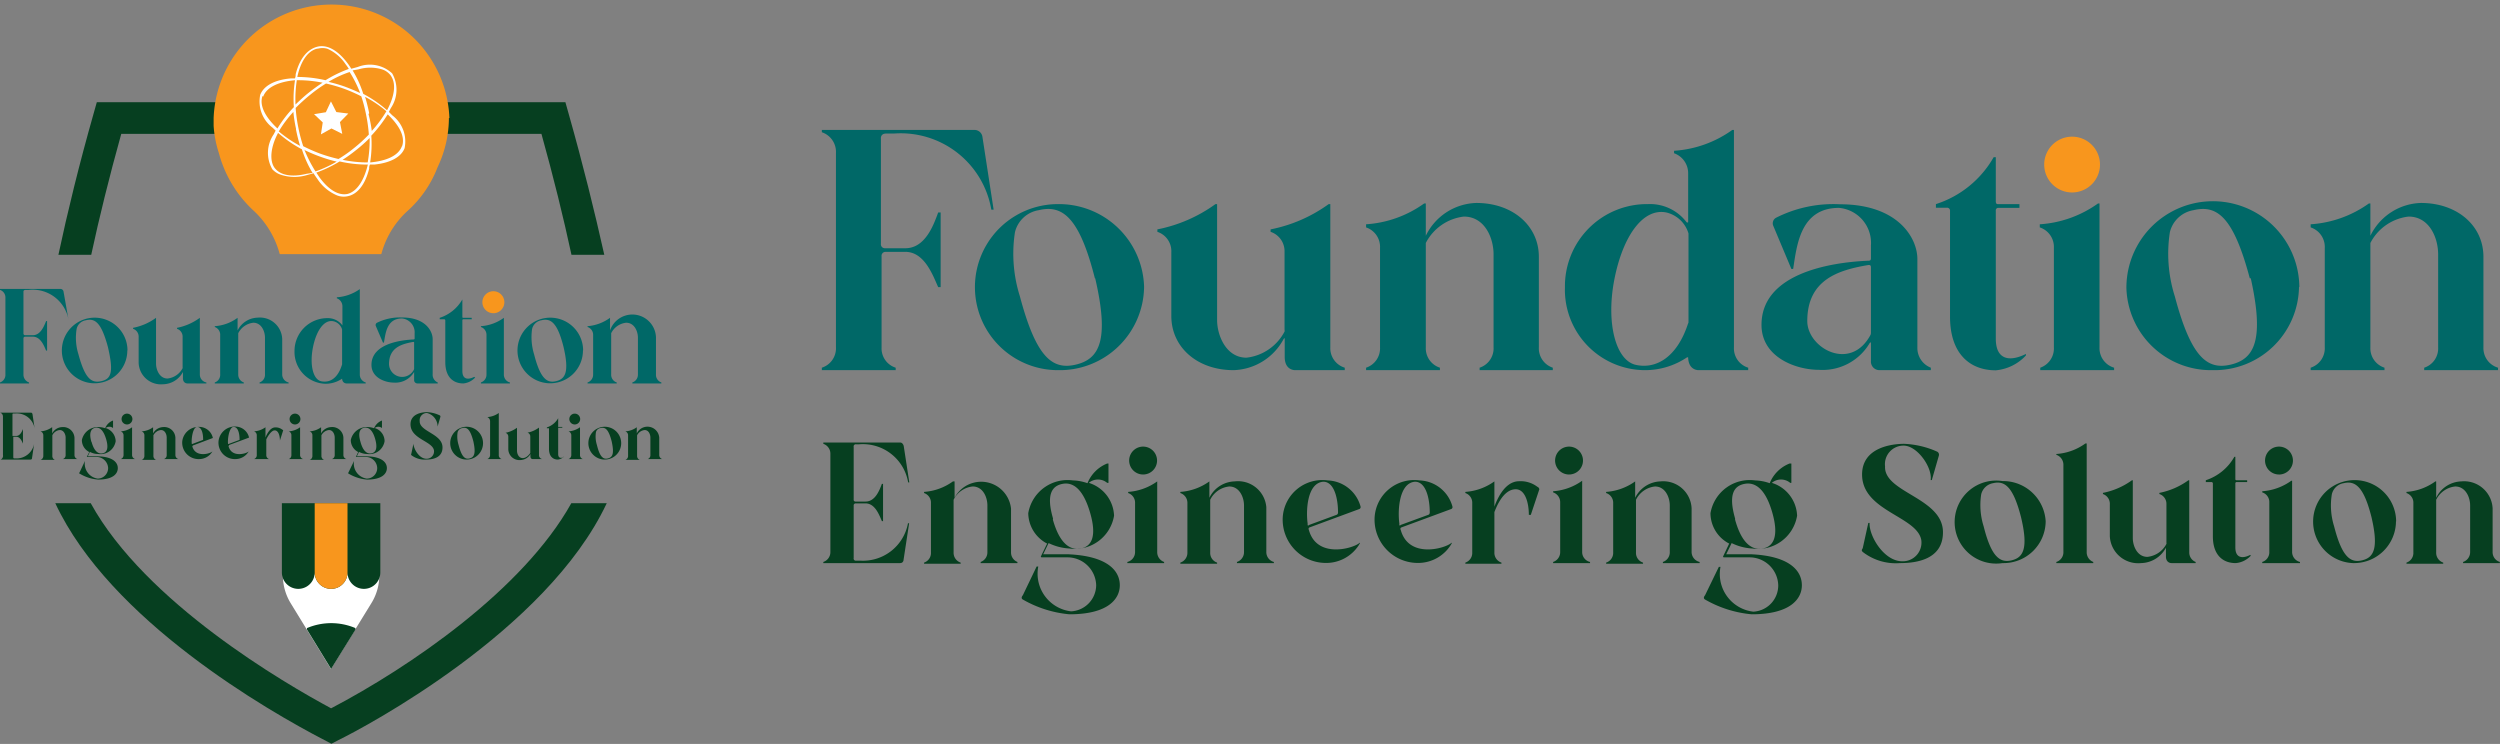 <svg id="Layer_1" data-name="Layer 1" xmlns="http://www.w3.org/2000/svg" viewBox="0 0 152.37 45.34"><rect x="0" y="0" width="152.37" height="45.34" fill="#808080" stroke="none"/><defs><style>.cls-1{fill:#006867;}.cls-2{fill:#f8961d;}.cls-3{fill:#063f20;}.cls-4{fill:#fff;}</style></defs><title>Logo</title><path class="cls-1" d="M61.7,10.69l.68,4.42h-.14a5.6,5.6,0,0,0-5.94-4.64h-.47c-.37,0-.32.32-.32.32v6.4a.24.24,0,0,0,.25.27H57c1.22,0,1.73-1.44,2-2.18h.15v4.55H59c-.32-.71-.83-2.15-2-2.15h-1.2a.24.24,0,0,0-.25.27v5.57a1.23,1.23,0,0,0,.86,1.22v.15h-4.5v-.15a1.24,1.24,0,0,0,.86-1.24V11.64a1.26,1.26,0,0,0-.86-1.25v-.14h9.34A.49.49,0,0,1,61.7,10.69Z" transform="translate(-1.82 -2.33)"/><path class="cls-1" d="M71.55,19.81a5.14,5.14,0,0,1-5.25,5.08h0a5.06,5.06,0,1,1,0-10.12A5.19,5.19,0,0,1,71.55,19.81Zm-3-.52c-.95-3.76-2-4.49-3.42-4.15a1.78,1.78,0,0,0-1.45,1.34,8.61,8.61,0,0,0,.3,3.91c1,3.77,2,4.5,3.42,4.16S69.45,23.08,68.57,19.29Z" transform="translate(-1.82 -2.33)"/><path class="cls-1" d="M83.78,24.74v.15h-3s-.66.05-.66-.81V23c0-.05,0-.1-.07,0A3.58,3.58,0,0,1,77,24.89c-2.2,0-3.79-1.39-3.79-3.3V17.7a1.24,1.24,0,0,0-.85-1.24v-.15a9,9,0,0,0,3.54-1.54H76v7.07c0,.92.54,2.29,1.79,2.29a3,3,0,0,0,2.32-1.59.45.45,0,0,0,0-.14V17.68a1.24,1.24,0,0,0-.85-1.22v-.15a9,9,0,0,0,3.54-1.54h.1V23.5A1.24,1.24,0,0,0,83.78,24.74Z" transform="translate(-1.82 -2.33)"/><path class="cls-1" d="M96.46,24.74v.15H92v-.15a1.24,1.24,0,0,0,.85-1.24V17.83c0-1-.54-2.3-1.81-2.3a3,3,0,0,0-2.32,1.61V23.5a1.24,1.24,0,0,0,.86,1.24v.15h-4.5v-.15a1.24,1.24,0,0,0,.85-1.24V17.44a1.25,1.25,0,0,0-.85-1.25V16a6.83,6.83,0,0,0,3.54-1.27h.1V16.7s0,.08,0,0a3.53,3.53,0,0,1,3.08-2c2.22,0,3.81,1.39,3.81,3.28V23.5A1.24,1.24,0,0,0,96.46,24.74Z" transform="translate(-1.82 -2.33)"/><path class="cls-1" d="M108.37,24.74v.15h-3s-.61.05-.66-.73c0-.08,0-.05-.07-.05a4.58,4.58,0,0,1-2.62.78,4.9,4.9,0,0,1-4.82-5.06,5,5,0,0,1,5.06-5.06,2.79,2.79,0,0,1,2.35,1.1c.05.05.1,0,.1,0V12.91a1.29,1.29,0,0,0-.86-1.24v-.15a6.85,6.85,0,0,0,3.55-1.27h.1V23.5A1.23,1.23,0,0,0,108.37,24.74Zm-3.64-2.83V16.56a1.85,1.85,0,0,0-1.35-1.28c-1.44-.29-2.66,1.47-3.17,4.09s.07,4.93,1.32,5.2,2.51-.49,3.17-2.51C104.73,22,104.73,22,104.73,21.91Z" transform="translate(-1.82 -2.33)"/><path class="cls-1" d="M119.5,24.74v.15h-3.13a.52.52,0,0,1-.52-.56v-1.1s0-.07-.07,0a3.33,3.33,0,0,1-3.1,1.64c-1.4,0-3.5-.76-3.5-2.74,0-3.57,5.43-3.86,6.5-3.91.08,0,.17,0,.17-.14v-.79A2.14,2.14,0,0,0,113.9,15c-2.37,0-2.57,2.32-2.79,3.72H111l-1.1-2.62a.39.39,0,0,1,.15-.49,7.72,7.72,0,0,1,3.91-.83c3.57,0,4.72,2.08,4.72,3.33v5.4A1.29,1.29,0,0,0,119.5,24.74Zm-3.65-2.12v-4c0-.14-.09-.14-.14-.14-1.86.31-3.74.9-3.74,3.42,0,1.64,2.64,3.13,3.86.83A.55.55,0,0,0,115.85,22.62Z" transform="translate(-1.82 -2.33)"/><path class="cls-1" d="M125.29,24a2.85,2.85,0,0,1-1.83.9c-1.57,0-2.79-1-2.79-3.27V15.19a.18.18,0,0,0-.2-.2h-.66v-.22a6.24,6.24,0,0,0,3.52-2.86h.13V14.6c0,.2.12.17.17.17h1.27V15h-1.27a.15.15,0,0,0-.17.17l0,7.8c0,1.37.93,1.39,1.84.93Z" transform="translate(-1.82 -2.33)"/><path class="cls-1" d="M130.67,24.74v.15h-4.5v-.15A1.24,1.24,0,0,0,127,23.5V17.44a1.25,1.25,0,0,0-.86-1.25V16a6.85,6.85,0,0,0,3.55-1.27h.09V23.5A1.24,1.24,0,0,0,130.67,24.74Z" transform="translate(-1.82 -2.33)"/><path class="cls-2" d="M128.1,14.06a1.7,1.7,0,1,1,1.71-1.71A1.7,1.7,0,0,1,128.1,14.06Z" transform="translate(-1.82 -2.33)"/><path class="cls-1" d="M141.94,19.81a5.15,5.15,0,0,1-5.26,5.08h0a5.16,5.16,0,0,1-5.26-5,5.27,5.27,0,0,1,10.54-.05Zm-3-.52c-1-3.76-2-4.49-3.43-4.15a1.78,1.78,0,0,0-1.44,1.34,8.61,8.61,0,0,0,.3,3.91c1,3.77,2,4.5,3.42,4.16S139.84,23.08,139,19.29Z" transform="translate(-1.82 -2.33)"/><path class="cls-1" d="M154.07,24.74v.15h-4.5v-.15a1.23,1.23,0,0,0,.85-1.24V17.83c0-1-.53-2.3-1.8-2.3a3,3,0,0,0-2.33,1.61V23.5a1.24,1.24,0,0,0,.86,1.24v.15h-4.5v-.15a1.24,1.24,0,0,0,.86-1.24V17.44a1.25,1.25,0,0,0-.86-1.25V16a6.87,6.87,0,0,0,3.55-1.27h.09V16.7s0,.08,0,0a3.54,3.54,0,0,1,3.08-2c2.22,0,3.81,1.39,3.81,3.28V23.5A1.24,1.24,0,0,0,154.07,24.74Z" transform="translate(-1.82 -2.33)"/><path class="cls-3" d="M57.16,34.22h.07l-.34,2.23s0,.2-.22.2H52v-.07a.63.63,0,0,0,.43-.62V30a.63.63,0,0,0-.43-.62v-.08h4.68c.17,0,.22.21.22.21l.34,2.22h-.07a2.8,2.8,0,0,0-3-2.32H54a.13.13,0,0,0-.15.16v3.2a.11.11,0,0,0,.12.13h.6c.61,0,.86-.72,1-1.08h.07v2.27h-.07c-.16-.36-.41-1.08-1-1.08h-.6a.12.12,0,0,0-.12.14v3.19a.13.13,0,0,0,.15.16h.24A2.79,2.79,0,0,0,57.16,34.22Z" transform="translate(-1.82 -2.33)"/><path class="cls-3" d="M63.83,36.58v.07H61.59v-.07A.62.62,0,0,0,62,36V33.13c0-.48-.26-1.15-.9-1.15a1.46,1.46,0,0,0-1.16.81V36a.63.63,0,0,0,.43.62v.07H58.14v-.07a.62.62,0,0,0,.42-.62v-3a.62.62,0,0,0-.42-.62v-.07a3.4,3.4,0,0,0,1.76-.64H60v1s0,0,0,0a1.83,1.83,0,0,1,3.44.66V36A.62.62,0,0,0,63.83,36.58Z" transform="translate(-1.82 -2.33)"/><path class="cls-3" d="M70.07,38h0c0,.81-.68,1.77-3.07,1.77a6.94,6.94,0,0,1-2.84-.9c-.16-.09,0-.26,0-.26L65,36.86l.1,0a2.31,2.31,0,0,0,2,2.73A1.61,1.61,0,0,0,68.63,38a1.75,1.75,0,0,0-1.77-1.7H65.33c-.11,0-.06-.08-.06-.08l.37-.76s0,0,0,0a2.12,2.12,0,0,1-1.15-1.85,2.43,2.43,0,0,1,2.72-2,2.87,2.87,0,0,1,.89.17h0a2.16,2.16,0,0,1,1.2-1.2h.08v1.18h-.08a.87.87,0,0,0-1.12,0s0,0,0,0a2.18,2.18,0,0,1,1.54,2,2.42,2.42,0,0,1-2.72,2,3.26,3.26,0,0,1-1.27-.33h0l-.33.68h1.48C69.36,36.21,70.07,37.14,70.07,38Zm-4.08-4c.42,1.49,1.06,1.88,1.7,1.76s1-.7.57-2.18-1.06-1.88-1.68-1.76S65.56,32.43,66,33.93Z" transform="translate(-1.82 -2.33)"/><path class="cls-3" d="M72.77,36.58v.07H70.53v-.07A.62.62,0,0,0,71,36v-3a.62.62,0,0,0-.42-.62v-.07a3.44,3.44,0,0,0,1.77-.64h0V36A.63.63,0,0,0,72.77,36.58Zm-1.28-5.33a.85.85,0,1,1,.85-.86A.85.85,0,0,1,71.49,31.25Z" transform="translate(-1.82 -2.33)"/><path class="cls-3" d="M79.46,36.58v.07H77.21v-.07a.63.63,0,0,0,.43-.62V33.13c0-.48-.27-1.15-.9-1.15a1.45,1.45,0,0,0-1.16.81V36a.62.62,0,0,0,.42.62v.07H73.76v-.07a.63.63,0,0,0,.43-.62v-3a.63.63,0,0,0-.43-.62v-.07a3.44,3.44,0,0,0,1.77-.64h0v1s0,0,0,0a1.76,1.76,0,0,1,1.54-1A1.73,1.73,0,0,1,79,33.24V36A.62.62,0,0,0,79.46,36.58Z" transform="translate(-1.82 -2.33)"/><path class="cls-3" d="M81.59,34.62c.49,1.81,2.78,1.12,3.11.78l0,.05a2.36,2.36,0,0,1-2,1.19,2.64,2.64,0,0,1-2.7-2.78,2.42,2.42,0,0,1,2.74-2.25,2.16,2.16,0,0,1,2,1.58.13.13,0,0,1-.06.16l-3.06,1.13C81.55,34.53,81.58,34.6,81.59,34.62Zm-.07-.37a.17.17,0,0,0,0,.07c0,.09.1,0,.1,0l1.68-.62a.15.15,0,0,0,.07-.14c0-.82-.22-1.87-.9-1.87C81.47,31.77,81.41,33.49,81.52,34.25Z" transform="translate(-1.82 -2.33)"/><path class="cls-3" d="M87.19,34.62c.49,1.81,2.78,1.12,3.11.78l0,.05a2.36,2.36,0,0,1-2,1.19,2.64,2.64,0,0,1-2.7-2.78,2.42,2.42,0,0,1,2.74-2.25,2.16,2.16,0,0,1,2,1.58.13.13,0,0,1-.06.16l-3.06,1.13C87.15,34.53,87.17,34.6,87.19,34.62Zm-.08-.37a.1.1,0,0,0,0,.07c0,.09.09,0,.09,0l1.69-.62a.15.15,0,0,0,.07-.14c0-.82-.22-1.87-.9-1.87C87.07,31.77,87,33.49,87.11,34.25Z" transform="translate(-1.82 -2.33)"/><path class="cls-3" d="M95.64,32.15l-.52,1.56H95c0-.73-.22-1.56-.8-1.56-.81,0-1.23,1.23-1.3,1.39V36a.63.63,0,0,0,.43.62v.07H91.13v-.07a.62.62,0,0,0,.42-.62v-3a.62.62,0,0,0-.42-.62v-.07a3.44,3.44,0,0,0,1.77-.64h0v1.54s0,0,0,0c.11-.29.57-1.55,1.51-1.55a1.68,1.68,0,0,1,1.11.34A.19.19,0,0,1,95.64,32.15Z" transform="translate(-1.82 -2.33)"/><path class="cls-3" d="M98.73,36.58v.07H96.48v-.07a.63.63,0,0,0,.43-.62v-3a.63.63,0,0,0-.43-.62v-.07a3.44,3.44,0,0,0,1.77-.64h0V36A.62.62,0,0,0,98.73,36.58Zm-1.29-5.33a.85.85,0,1,1,.86-.86A.85.85,0,0,1,97.44,31.25Z" transform="translate(-1.82 -2.33)"/><path class="cls-3" d="M105.41,36.58v.07h-2.24v-.07a.62.62,0,0,0,.42-.62V33.13c0-.48-.27-1.15-.9-1.15a1.46,1.46,0,0,0-1.16.81V36a.62.62,0,0,0,.43.62v.07H99.71v-.07a.62.62,0,0,0,.43-.62v-3a.62.62,0,0,0-.43-.62v-.07a3.44,3.44,0,0,0,1.77-.64h0v1s0,0,0,0a1.78,1.78,0,0,1,1.54-1,1.73,1.73,0,0,1,1.9,1.64V36A.63.63,0,0,0,105.41,36.58Z" transform="translate(-1.82 -2.33)"/><path class="cls-3" d="M111.64,38h0c0,.81-.67,1.77-3.06,1.77a6.94,6.94,0,0,1-2.84-.9c-.16-.09,0-.26,0-.26l.84-1.73.1,0a2.31,2.31,0,0,0,2,2.73A1.6,1.6,0,0,0,110.2,38a1.75,1.75,0,0,0-1.77-1.7h-1.52c-.11,0-.06-.08-.06-.08l.36-.76s0,0,0,0a2.09,2.09,0,0,1-1.14-1.85,2.43,2.43,0,0,1,2.72-2,2.93,2.93,0,0,1,.89.17h0a2.16,2.16,0,0,1,1.21-1.2H111v1.18h-.07a.87.87,0,0,0-1.12,0s0,0,0,0a2.18,2.18,0,0,1,1.54,2,2.42,2.42,0,0,1-2.73,2,3.22,3.22,0,0,1-1.26-.33h0l-.33.68h1.48C110.93,36.21,111.64,37.14,111.64,38Zm-4.07-4c.41,1.49,1.06,1.88,1.69,1.76s1-.7.58-2.18-1.06-1.88-1.69-1.76S107.14,32.43,107.57,33.93Z" transform="translate(-1.82 -2.33)"/><path class="cls-3" d="M120.24,34.77c0,1.68-1.66,1.88-2.62,1.88a3.28,3.28,0,0,1-2.27-.68c-.09-.09-.06-.13,0-.23l.34-1.54h.08c-.06.73.84,2.34,2,2.34a1.14,1.14,0,0,0,1.15-1.29c-.25-1.46-3.61-1.76-3.61-4,0-1.67,1.86-1.87,2.56-1.87a5.47,5.47,0,0,1,2,.47.21.21,0,0,1,.12.25l-.43,1.49h-.07c.11-.78-.82-2.1-1.65-2.1a1.13,1.13,0,0,0-1.13,1.26C116.63,32.36,120.24,32.66,120.24,34.77Z" transform="translate(-1.82 -2.33)"/><path class="cls-3" d="M126.5,34.11a2.57,2.57,0,0,1-2.63,2.54h0a2.53,2.53,0,1,1,0-5A2.6,2.6,0,0,1,126.5,34.11ZM125,33.86c-.48-1.88-1-2.25-1.71-2.08a.9.9,0,0,0-.72.68,4.29,4.29,0,0,0,.15,1.95c.47,1.88,1,2.24,1.71,2.07S125.45,35.75,125,33.86Z" transform="translate(-1.82 -2.33)"/><path class="cls-3" d="M129.4,36.58v.07h-2.25v-.07a.62.62,0,0,0,.43-.62V30.67a.64.64,0,0,0-.43-.62V30a3.42,3.42,0,0,0,1.77-.64H129V36A.63.63,0,0,0,129.4,36.58Z" transform="translate(-1.82 -2.33)"/><path class="cls-3" d="M135.64,36.58v.07h-1.48s-.33,0-.33-.4v-.54s0,0,0,0a1.76,1.76,0,0,1-1.52.94,1.73,1.73,0,0,1-1.9-1.64V33.07a.63.63,0,0,0-.42-.63v-.07a4.48,4.48,0,0,0,1.77-.77h.05v3.53c0,.46.26,1.14.89,1.14a1.48,1.48,0,0,0,1.16-.79.23.23,0,0,0,0-.07V33.05a.63.63,0,0,0-.43-.61v-.07a4.48,4.48,0,0,0,1.77-.77h.05V36A.62.62,0,0,0,135.64,36.58Z" transform="translate(-1.82 -2.33)"/><path class="cls-3" d="M139,36.2a1.41,1.41,0,0,1-.92.45c-.78,0-1.39-.49-1.39-1.63V31.81a.09.09,0,0,0-.1-.1h-.33V31.6A3.11,3.11,0,0,0,138,30.17h.06v1.35c0,.09.06.08.09.08h.63v.11h-.63a.08.08,0,0,0-.09.09v3.89c0,.68.46.69.91.46Z" transform="translate(-1.82 -2.33)"/><path class="cls-3" d="M142,36.58v.07H139.7v-.07a.62.62,0,0,0,.43-.62v-3a.62.62,0,0,0-.43-.62v-.07a3.44,3.44,0,0,0,1.77-.64h.05V36A.63.63,0,0,0,142,36.58Zm-1.28-5.33a.85.85,0,1,1,.85-.86A.85.85,0,0,1,140.67,31.25Z" transform="translate(-1.82 -2.33)"/><path class="cls-3" d="M147.85,34.11a2.56,2.56,0,0,1-2.62,2.54h0a2.53,2.53,0,1,1,2.63-2.54Zm-1.49-.25c-.47-1.88-1-2.25-1.7-2.08a.88.88,0,0,0-.72.68,4.24,4.24,0,0,0,.14,1.95c.48,1.88,1,2.24,1.71,2.07S146.8,35.75,146.36,33.86Z" transform="translate(-1.82 -2.33)"/><path class="cls-3" d="M154.18,36.58v.07h-2.24v-.07a.63.63,0,0,0,.43-.62V33.13c0-.48-.27-1.15-.91-1.15a1.46,1.46,0,0,0-1.16.81V36a.63.63,0,0,0,.43.62v.07h-2.24v-.07a.62.62,0,0,0,.42-.62v-3a.62.62,0,0,0-.42-.62v-.07a3.4,3.4,0,0,0,1.76-.64h.05v1s0,0,0,0a1.76,1.76,0,0,1,1.53-1,1.74,1.74,0,0,1,1.91,1.64V36A.62.62,0,0,0,154.18,36.58Z" transform="translate(-1.82 -2.33)"/><path class="cls-3" d="M36.48,9.27l-.2-.71H7.72l-.2.71c-.87,3.06-1.59,6-2.14,8.59h2c.49-2.28,1.1-4.75,1.83-7.37H34.82c.73,2.62,1.34,5.09,1.83,7.37h2C38.06,15.22,37.35,12.34,36.48,9.27Z" transform="translate(-1.82 -2.33)"/><path class="cls-3" d="M36.64,33C33.7,38.28,26.77,43,22,45.5,19.21,44,10.69,39.07,7.35,33H5.19c3.33,7.14,13,12.67,16.39,14.43l.44.23.44-.23C24,46.68,35.14,40.79,38.8,33Z" transform="translate(-1.82 -2.33)"/><path class="cls-1" d="M5.69,20.09,6,21.84h0A2.22,2.22,0,0,0,3.56,20H3.38c-.15,0-.13.12-.13.12v2.53a.1.1,0,0,0,.1.11h.47c.48,0,.69-.57.81-.86h.06V23.7H4.63c-.12-.28-.33-.85-.81-.85H3.35a.1.1,0,0,0-.1.11v2.2a.5.5,0,0,0,.34.48v.06H1.82v-.06a.49.49,0,0,0,.33-.49V20.47A.48.48,0,0,0,1.82,20v-.06H5.5A.19.19,0,0,1,5.69,20.09Z" transform="translate(-1.82 -2.33)"/><path class="cls-1" d="M9.58,23.69a2,2,0,0,1-2.07,2h0a2,2,0,1,1,2.08-2Zm-1.18-.2C8,22,7.62,21.71,7.05,21.85a.68.68,0,0,0-.56.53,3.35,3.35,0,0,0,.11,1.54C7,25.41,7.39,25.7,8,25.56S8.75,25,8.4,23.49Z" transform="translate(-1.82 -2.33)"/><path class="cls-1" d="M14.4,25.64v.06H13.23s-.26,0-.26-.32V25s0,0,0,0a1.4,1.4,0,0,1-1.21.75,1.36,1.36,0,0,1-1.49-1.3V22.86a.5.5,0,0,0-.34-.49v-.06a3.47,3.47,0,0,0,1.4-.61h0v2.79c0,.37.21.91.7.91a1.18,1.18,0,0,0,.92-.63.18.18,0,0,0,0-.06V22.85a.5.5,0,0,0-.34-.48v-.06A3.47,3.47,0,0,0,14,21.7h0v3.45A.49.49,0,0,0,14.4,25.64Z" transform="translate(-1.82 -2.33)"/><path class="cls-1" d="M19.41,25.64v.06H17.64v-.06a.49.49,0,0,0,.33-.49V22.91c0-.38-.21-.91-.71-.91a1.17,1.17,0,0,0-.92.64v2.51a.5.5,0,0,0,.34.49v.06H14.91v-.06a.49.49,0,0,0,.33-.49V22.76a.5.5,0,0,0-.33-.5v-.05a2.65,2.65,0,0,0,1.39-.51h0v.77s0,0,0,0a1.41,1.41,0,0,1,1.22-.78,1.36,1.36,0,0,1,1.5,1.3v2.15A.5.5,0,0,0,19.41,25.64Z" transform="translate(-1.82 -2.33)"/><path class="cls-1" d="M24.11,25.64v.06H22.93s-.24,0-.26-.29c0,0,0,0,0,0a1.8,1.8,0,0,1-1,.31,1.94,1.94,0,0,1-1.9-2,2,2,0,0,1,2-2,1.11,1.11,0,0,1,.92.44s0,0,0,0V21a.52.52,0,0,0-.34-.49v-.06a2.74,2.74,0,0,0,1.4-.5h0v5.23A.5.5,0,0,0,24.11,25.64Zm-1.44-1.12V22.41a.71.71,0,0,0-.53-.5c-.57-.12-1.05.58-1.25,1.61s0,1.95.52,2.05,1-.19,1.25-1C22.67,24.57,22.67,24.54,22.67,24.52Z" transform="translate(-1.82 -2.33)"/><path class="cls-1" d="M28.5,25.64v.06H27.26a.2.2,0,0,1-.2-.22V25s0,0,0,0a1.32,1.32,0,0,1-1.22.65c-.55,0-1.38-.3-1.38-1.08,0-1.41,2.14-1.53,2.56-1.55,0,0,.07,0,.07-.05v-.31a.85.85,0,0,0-.77-.92c-.94,0-1,.92-1.1,1.47h-.06l-.43-1a.16.16,0,0,1,.05-.2,3.14,3.14,0,0,1,1.55-.33c1.41,0,1.86.82,1.86,1.32v2.13A.51.51,0,0,0,28.5,25.64Zm-1.44-.84V23.23c0-.06,0-.06-.06-.06-.73.13-1.47.36-1.47,1.35a.8.8,0,0,0,1.52.33A.2.2,0,0,0,27.06,24.8Z" transform="translate(-1.82 -2.33)"/><path class="cls-1" d="M30.78,25.34a1.13,1.13,0,0,1-.72.36c-.62,0-1.1-.39-1.1-1.3V21.87a.07.07,0,0,0-.08-.08h-.26V21.7A2.46,2.46,0,0,0,30,20.58h0v1.06c0,.07.05.06.07.06h.5v.09h-.5a.06.06,0,0,0-.07.07v3.08c0,.54.37.54.72.36Z" transform="translate(-1.82 -2.33)"/><path class="cls-1" d="M32.9,25.64v.06H31.13v-.06a.5.5,0,0,0,.34-.49V22.76a.5.5,0,0,0-.34-.5v-.05a2.69,2.69,0,0,0,1.4-.51h0v3.45A.49.49,0,0,0,32.9,25.64Z" transform="translate(-1.82 -2.33)"/><path class="cls-2" d="M31.89,21.42a.67.67,0,0,1,0-1.34.67.67,0,1,1,0,1.34Z" transform="translate(-1.82 -2.33)"/><path class="cls-1" d="M37.35,23.69a2,2,0,0,1-2.07,2h0a2,2,0,1,1,2.08-2Zm-1.18-.2c-.37-1.49-.78-1.78-1.35-1.64a.7.7,0,0,0-.57.53,3.55,3.55,0,0,0,.12,1.54c.38,1.49.79,1.78,1.35,1.64S36.52,25,36.17,23.49Z" transform="translate(-1.82 -2.33)"/><path class="cls-1" d="M42.13,25.64v.06H40.36v-.06a.5.5,0,0,0,.34-.49V22.91c0-.38-.21-.91-.72-.91a1.15,1.15,0,0,0-.91.64v2.51a.49.49,0,0,0,.34.49v.06H37.63v-.06a.5.5,0,0,0,.34-.49V22.76a.5.5,0,0,0-.34-.5v-.05A2.69,2.69,0,0,0,39,21.7h0v.77s0,0,0,0A1.44,1.44,0,0,1,41.8,23v2.15A.49.49,0,0,0,42.13,25.64Z" transform="translate(-1.82 -2.33)"/><path class="cls-3" d="M3.9,29.38h0l-.13.88s0,.08-.09.08H1.86v0A.25.25,0,0,0,2,30.06V27.73a.25.25,0,0,0-.17-.25v0H3.71c.07,0,.09.09.09.09l.13.87h0a1.1,1.1,0,0,0-1.17-.91H2.64c-.07,0-.06.06-.06.06v1.26a0,0,0,0,0,0,.05h.23c.24,0,.35-.28.41-.42h0v.89h0c-.06-.14-.17-.42-.41-.42H2.63a0,0,0,0,0,0,0v1.26s0,.06.06.06h.09A1.09,1.09,0,0,0,3.9,29.38Z" transform="translate(-1.82 -2.33)"/><path class="cls-3" d="M6.54,30.31v0H5.65v0a.25.25,0,0,0,.17-.25V29c0-.19-.11-.46-.36-.46a.56.56,0,0,0-.45.32v1.25a.25.25,0,0,0,.16.25v0H4.29v0a.26.26,0,0,0,.17-.25V28.87a.26.26,0,0,0-.17-.25v0a1.33,1.33,0,0,0,.7-.25H5v.38H5a.71.71,0,0,1,.61-.39.69.69,0,0,1,.75.65v1.07A.25.25,0,0,0,6.54,30.31Z" transform="translate(-1.82 -2.33)"/><path class="cls-3" d="M9,30.86H9c0,.32-.26.7-1.2.7a2.56,2.56,0,0,1-1.12-.36c-.07,0,0-.1,0-.1L7,30.42l0,0a.92.92,0,0,0,.77,1.08.64.64,0,0,0,.64-.65.71.71,0,0,0-.7-.67h-.6s0,0,0,0l.15-.3h0a.81.81,0,0,1-.45-.73,1,1,0,0,1,1.07-.79,1.36,1.36,0,0,1,.35.07h0a.81.81,0,0,1,.48-.47h0v.46h0a.35.35,0,0,0-.45,0h0a.86.86,0,0,1,.61.8A.94.94,0,0,1,7.8,30a1,1,0,0,1-.5-.13,0,0,0,0,0,0,0l-.13.27h.58C8.72,30.16,9,30.53,9,30.86Zm-1.6-1.6c.16.59.42.75.67.7s.39-.28.22-.86-.42-.75-.66-.7S7.22,28.67,7.39,29.26Z" transform="translate(-1.82 -2.33)"/><path class="cls-3" d="M10.06,30.31v0H9.18v0a.26.26,0,0,0,.17-.25V28.87a.26.26,0,0,0-.17-.25v0a1.28,1.28,0,0,0,.69-.25h0v1.72A.26.26,0,0,0,10.06,30.31Zm-.5-2.11a.33.33,0,1,1,.33-.33A.33.33,0,0,1,9.56,28.2Z" transform="translate(-1.82 -2.33)"/><path class="cls-3" d="M12.7,30.31v0h-.89v0a.25.25,0,0,0,.17-.25V29c0-.19-.1-.46-.35-.46a.58.58,0,0,0-.46.32v1.25a.25.25,0,0,0,.17.25v0h-.89v0a.25.25,0,0,0,.17-.25V28.87a.25.25,0,0,0-.17-.25v0a1.3,1.3,0,0,0,.7-.25h0v.38h0a.72.72,0,0,1,.61-.39.68.68,0,0,1,.75.65v1.07A.25.25,0,0,0,12.7,30.31Z" transform="translate(-1.82 -2.33)"/><path class="cls-3" d="M13.54,29.53c.19.72,1.1.45,1.23.31v0a.94.94,0,0,1-.78.47,1,1,0,0,1-1.06-1.1A1,1,0,0,1,14,28.35a.85.85,0,0,1,.78.62.05.05,0,0,1,0,.06l-1.2.45S13.54,29.53,13.54,29.53Zm0-.14a0,0,0,0,0,0,0s0,0,0,0l.66-.25s0-.05,0-.05c0-.33-.09-.74-.36-.74S13.47,29.09,13.51,29.39Z" transform="translate(-1.82 -2.33)"/><path class="cls-3" d="M15.75,29.53c.19.72,1.1.45,1.23.31v0a.94.94,0,0,1-.78.47,1,1,0,0,1-1.06-1.1,1,1,0,0,1,1.08-.88A.86.86,0,0,1,17,29,.05.05,0,0,1,17,29l-1.21.45S15.74,29.53,15.75,29.53Zm0-.14a0,0,0,0,0,0,0s0,0,0,0l.67-.25s0-.05,0-.05c0-.33-.09-.74-.36-.74S15.68,29.09,15.72,29.39Z" transform="translate(-1.82 -2.33)"/><path class="cls-3" d="M19.08,28.56l-.2.62h0c0-.29-.09-.62-.32-.62s-.49.49-.51.55v.95a.25.25,0,0,0,.17.25v0H17.3v0a.25.25,0,0,0,.17-.25V28.87a.25.25,0,0,0-.17-.25v0a1.3,1.3,0,0,0,.7-.25h0V29s0,0,0,0,.22-.62.59-.62a.65.65,0,0,1,.44.14A.07.07,0,0,1,19.08,28.56Z" transform="translate(-1.82 -2.33)"/><path class="cls-3" d="M20.3,30.31v0h-.88v0a.25.25,0,0,0,.16-.25V28.87a.25.25,0,0,0-.16-.25v0a1.28,1.28,0,0,0,.69-.25h0v1.72A.26.26,0,0,0,20.3,30.31Zm-.5-2.11a.33.33,0,1,1,.33-.33A.33.33,0,0,1,19.8,28.2Z" transform="translate(-1.82 -2.33)"/><path class="cls-3" d="M22.94,30.31v0h-.89v0a.25.25,0,0,0,.17-.25V29c0-.19-.1-.46-.35-.46a.58.58,0,0,0-.46.32v1.25a.25.25,0,0,0,.17.25v0h-.89v0a.25.25,0,0,0,.17-.25V28.87a.25.25,0,0,0-.17-.25v0a1.3,1.3,0,0,0,.7-.25h0v.38h0a.72.72,0,0,1,.61-.39.68.68,0,0,1,.75.65v1.07A.25.25,0,0,0,22.94,30.31Z" transform="translate(-1.82 -2.33)"/><path class="cls-3" d="M25.4,30.86h0c0,.32-.27.7-1.21.7a2.61,2.61,0,0,1-1.12-.36c-.06,0,0-.1,0-.1l.33-.68,0,0a.92.92,0,0,0,.77,1.08.64.64,0,0,0,.64-.65.7.7,0,0,0-.7-.67h-.6s0,0,0,0l.14-.3s0,0,0,0a.82.82,0,0,1-.45-.73,1,1,0,0,1,1.07-.79,1.28,1.28,0,0,1,.35.07h0a.84.84,0,0,1,.48-.47h0v.46h0a.34.34,0,0,0-.44,0s0,0,0,0a.84.84,0,0,1,.6.8A.94.94,0,0,1,24.2,30a1.06,1.06,0,0,1-.5-.13,0,0,0,0,0,0,0l-.13.27h.58C25.12,30.16,25.4,30.53,25.4,30.86Zm-1.61-1.6c.16.59.42.75.67.7s.39-.28.23-.86-.42-.75-.67-.7S23.62,28.67,23.79,29.26Z" transform="translate(-1.82 -2.33)"/><path class="cls-3" d="M28.79,29.6c0,.66-.65.74-1,.74a1.33,1.33,0,0,1-.9-.27.08.08,0,0,1,0-.09l.13-.61h0c0,.29.33.92.79.92a.45.45,0,0,0,.46-.51c-.1-.57-1.43-.69-1.43-1.59,0-.66.74-.74,1-.74a2,2,0,0,1,.77.19.08.08,0,0,1,.05.1l-.17.59h0a.85.85,0,0,0-.65-.83.44.44,0,0,0-.44.49C27.37,28.64,28.79,28.76,28.79,29.6Z" transform="translate(-1.82 -2.33)"/><path class="cls-3" d="M31.26,29.34a1,1,0,0,1-1,1h0a1,1,0,1,1,0-2A1,1,0,0,1,31.26,29.34Zm-.59-.11c-.19-.74-.39-.88-.67-.81a.35.35,0,0,0-.29.26,1.7,1.7,0,0,0,.06.77c.19.74.4.89.67.82S30.84,30,30.67,29.23Z" transform="translate(-1.82 -2.33)"/><path class="cls-3" d="M32.4,30.31v0h-.88v0a.26.26,0,0,0,.17-.25V28a.28.28,0,0,0-.17-.25v0a1.33,1.33,0,0,0,.7-.25h0v2.61A.26.26,0,0,0,32.4,30.31Z" transform="translate(-1.82 -2.33)"/><path class="cls-3" d="M34.87,30.31v0h-.59s-.13,0-.13-.16V30s0,0,0,0a.73.73,0,0,1-.61.37.68.68,0,0,1-.74-.65v-.77a.24.24,0,0,0-.17-.24v0a1.81,1.81,0,0,0,.7-.31h0v1.4c0,.18.1.45.35.45s.42-.26.46-.31v-1a.24.24,0,0,0-.17-.24v0a1.75,1.75,0,0,0,.7-.31h0v1.72A.25.25,0,0,0,34.87,30.31Z" transform="translate(-1.82 -2.33)"/><path class="cls-3" d="M36.19,30.16a.61.61,0,0,1-.37.18c-.3,0-.54-.2-.54-.65V28.43c0-.05,0,0,0,0h-.13v-.05a1.23,1.23,0,0,0,.69-.56h0v.53s0,0,0,0h.25v.05h-.25s0,0,0,0V30c0,.27.18.27.36.18Z" transform="translate(-1.82 -2.33)"/><path class="cls-3" d="M37.35,30.31v0h-.88v0a.26.26,0,0,0,.17-.25V28.87a.26.26,0,0,0-.17-.25v0a1.33,1.33,0,0,0,.7-.25h0v1.72A.25.25,0,0,0,37.35,30.31Zm-.5-2.11a.33.33,0,1,1,0-.66.33.33,0,1,1,0,.66Z" transform="translate(-1.82 -2.33)"/><path class="cls-3" d="M39.68,29.34a1,1,0,0,1-1,1h0a1,1,0,1,1,1-1Zm-.58-.11c-.19-.74-.39-.88-.68-.81a.33.33,0,0,0-.28.26,1.7,1.7,0,0,0,.06.77c.18.74.39.89.67.82S39.27,30,39.1,29.23Z" transform="translate(-1.82 -2.33)"/><path class="cls-3" d="M42.18,30.31v0H41.3v0a.25.25,0,0,0,.16-.25V29c0-.19-.1-.46-.35-.46a.58.58,0,0,0-.46.32v1.25a.25.25,0,0,0,.17.25v0h-.89v0a.25.25,0,0,0,.17-.25V28.87a.25.25,0,0,0-.17-.25v0a1.3,1.3,0,0,0,.7-.25h0v.38s0,0,0,0A.72.72,0,0,1,42,29v1.07A.26.26,0,0,0,42.18,30.31Z" transform="translate(-1.82 -2.33)"/><path class="cls-4" d="M19.06,36.27v1.11a3.26,3.26,0,0,0,.48,1.72l2.45,4,2.46-4a3.24,3.24,0,0,0,.49-1.72V36.27Z" transform="translate(-1.82 -2.33)"/><path class="cls-3" d="M22,40.31a3.79,3.79,0,0,0-1.47.3v.09L22,43.1l1.48-2.39v-.1A3.79,3.79,0,0,0,22,40.31Z" transform="translate(-1.82 -2.33)"/><path class="cls-3" d="M19,33v4.22a1,1,0,0,0,2,0,1,1,0,0,0,2,0,1,1,0,1,0,2,0V33Z" transform="translate(-1.82 -2.33)"/><path class="cls-2" d="M21,33v4.22a1,1,0,0,0,2,0V33Z" transform="translate(-1.82 -2.33)"/><path class="cls-2" d="M29.18,9.52a7,7,0,0,1-.69,3,6.87,6.87,0,0,1-1.88,2.71,5.47,5.47,0,0,0-1.55,2.59H18.87a5.56,5.56,0,0,0-1.54-2.6,7.36,7.36,0,0,1-2.17-3.56A6.62,6.62,0,0,1,14.84,10c0-.29,0-.47,0-.47a7.19,7.19,0,0,1,14.37,0Z" transform="translate(-1.82 -2.33)"/><path class="cls-4" d="M25.52,9.15l.12-.23a2,2,0,0,0,.08-2.12,2,2,0,0,0-2.09-.39l-.4.11A4,4,0,0,0,23,6.18c-.59-.79-1.25-1.16-1.85-1s-1.07.72-1.31,1.68c0,.08,0,.16-.05.25l-.26,0c-1,.09-1.64.46-1.85,1a2,2,0,0,0,.75,2l.19.18-.12.23a2,2,0,0,0-.08,2.13A1.24,1.24,0,0,0,19,13a2.63,2.63,0,0,0,1.53,0l.4-.11a4,4,0,0,0,.23.34,2.66,2.66,0,0,0,1.18,1,1.11,1.11,0,0,0,.67.06c.6-.12,1.07-.71,1.31-1.68,0-.08,0-.16.05-.25h.26c1-.1,1.65-.47,1.85-1a2,2,0,0,0-.75-2ZM23.66,6.56a2.52,2.52,0,0,1,1.45,0,1.07,1.07,0,0,1,.49.33c.39.49.28,1.28-.19,2.16a7.45,7.45,0,0,0-1.45-1,6.47,6.47,0,0,0-.65-1.43Zm.47,2.75a9.15,9.15,0,0,1,.17,1.22,9.06,9.06,0,0,1-.91.83,8,8,0,0,1-.94.66,9.68,9.68,0,0,1-1.1-.32,10.07,10.07,0,0,1-1.05-.46,9.32,9.32,0,0,1-.29-1.1,9.07,9.07,0,0,1-.17-1.23,10.75,10.75,0,0,1,.92-.83,8.29,8.29,0,0,1,.93-.66,9.68,9.68,0,0,1,1.1.32,10.07,10.07,0,0,1,1.05.46A9,9,0,0,1,24.13,9.31ZM23.77,8q-.45-.21-.93-.39a8.76,8.76,0,0,0-1-.29,6.22,6.22,0,0,1,1.29-.6A7.21,7.21,0,0,1,23.77,8Zm-2.59-2.7a1.09,1.09,0,0,1,.59,0,2.6,2.6,0,0,1,1.11.94,3,3,0,0,1,.2.29,7.69,7.69,0,0,0-1.42.69,7.58,7.58,0,0,0-1.72-.2C20.14,6.09,20.57,5.41,21.18,5.29ZM19.91,7.22a7.42,7.42,0,0,1,1.57.15c-.28.18-.55.38-.82.59s-.57.49-.83.74A7.73,7.73,0,0,1,19.91,7.22Zm-.05,3a9.83,9.83,0,0,0,.25,1,7.37,7.37,0,0,1-1.3-.88,7.08,7.08,0,0,1,.89-1.19A8.58,8.58,0,0,0,19.86,10.17Zm-2-2c.21-.58.95-.91,1.94-1a7.3,7.3,0,0,0-.07,1.64,7.3,7.3,0,0,0-1,1.3C18,9.48,17.61,8.76,17.82,8.18Zm2.66,4.7c-.91.22-1.59.1-1.94-.33s-.28-1.28.19-2.16a7.45,7.45,0,0,0,1.45,1,6.77,6.77,0,0,0,.65,1.44Zm-.11-1.43a9.58,9.58,0,0,0,.93.39,8.84,8.84,0,0,0,1,.3,7.45,7.45,0,0,1-1.29.6A8.11,8.11,0,0,1,20.37,11.45ZM23,14.15c-.54.11-1.14-.24-1.7-1l-.2-.3a7.62,7.62,0,0,0,1.42-.68,7.55,7.55,0,0,0,1.72.19C24,13.35,23.57,14,23,14.15Zm1.27-1.92a7.47,7.47,0,0,1-1.57-.16,8.89,8.89,0,0,0,.82-.59,8.42,8.42,0,0,0,.83-.74A7.84,7.84,0,0,1,24.23,12.23Zm.05-3a9.35,9.35,0,0,0-.25-1,7.37,7.37,0,0,1,1.3.88,7.56,7.56,0,0,1-.89,1.2A8.58,8.58,0,0,0,24.28,9.28Zm2,2c-.21.59-.95.91-1.94,1a7.21,7.21,0,0,0,.07-1.63,8.09,8.09,0,0,0,1-1.3C26.18,10,26.53,10.68,26.32,11.26Z" transform="translate(-1.82 -2.33)"/><polygon class="cls-4" points="19.56 8.19 20.2 7.83 20.86 8.16 20.72 7.44 21.23 6.92 20.5 6.83 20.17 6.18 19.86 6.84 19.14 6.96 19.67 7.46 19.56 8.19"/></svg>